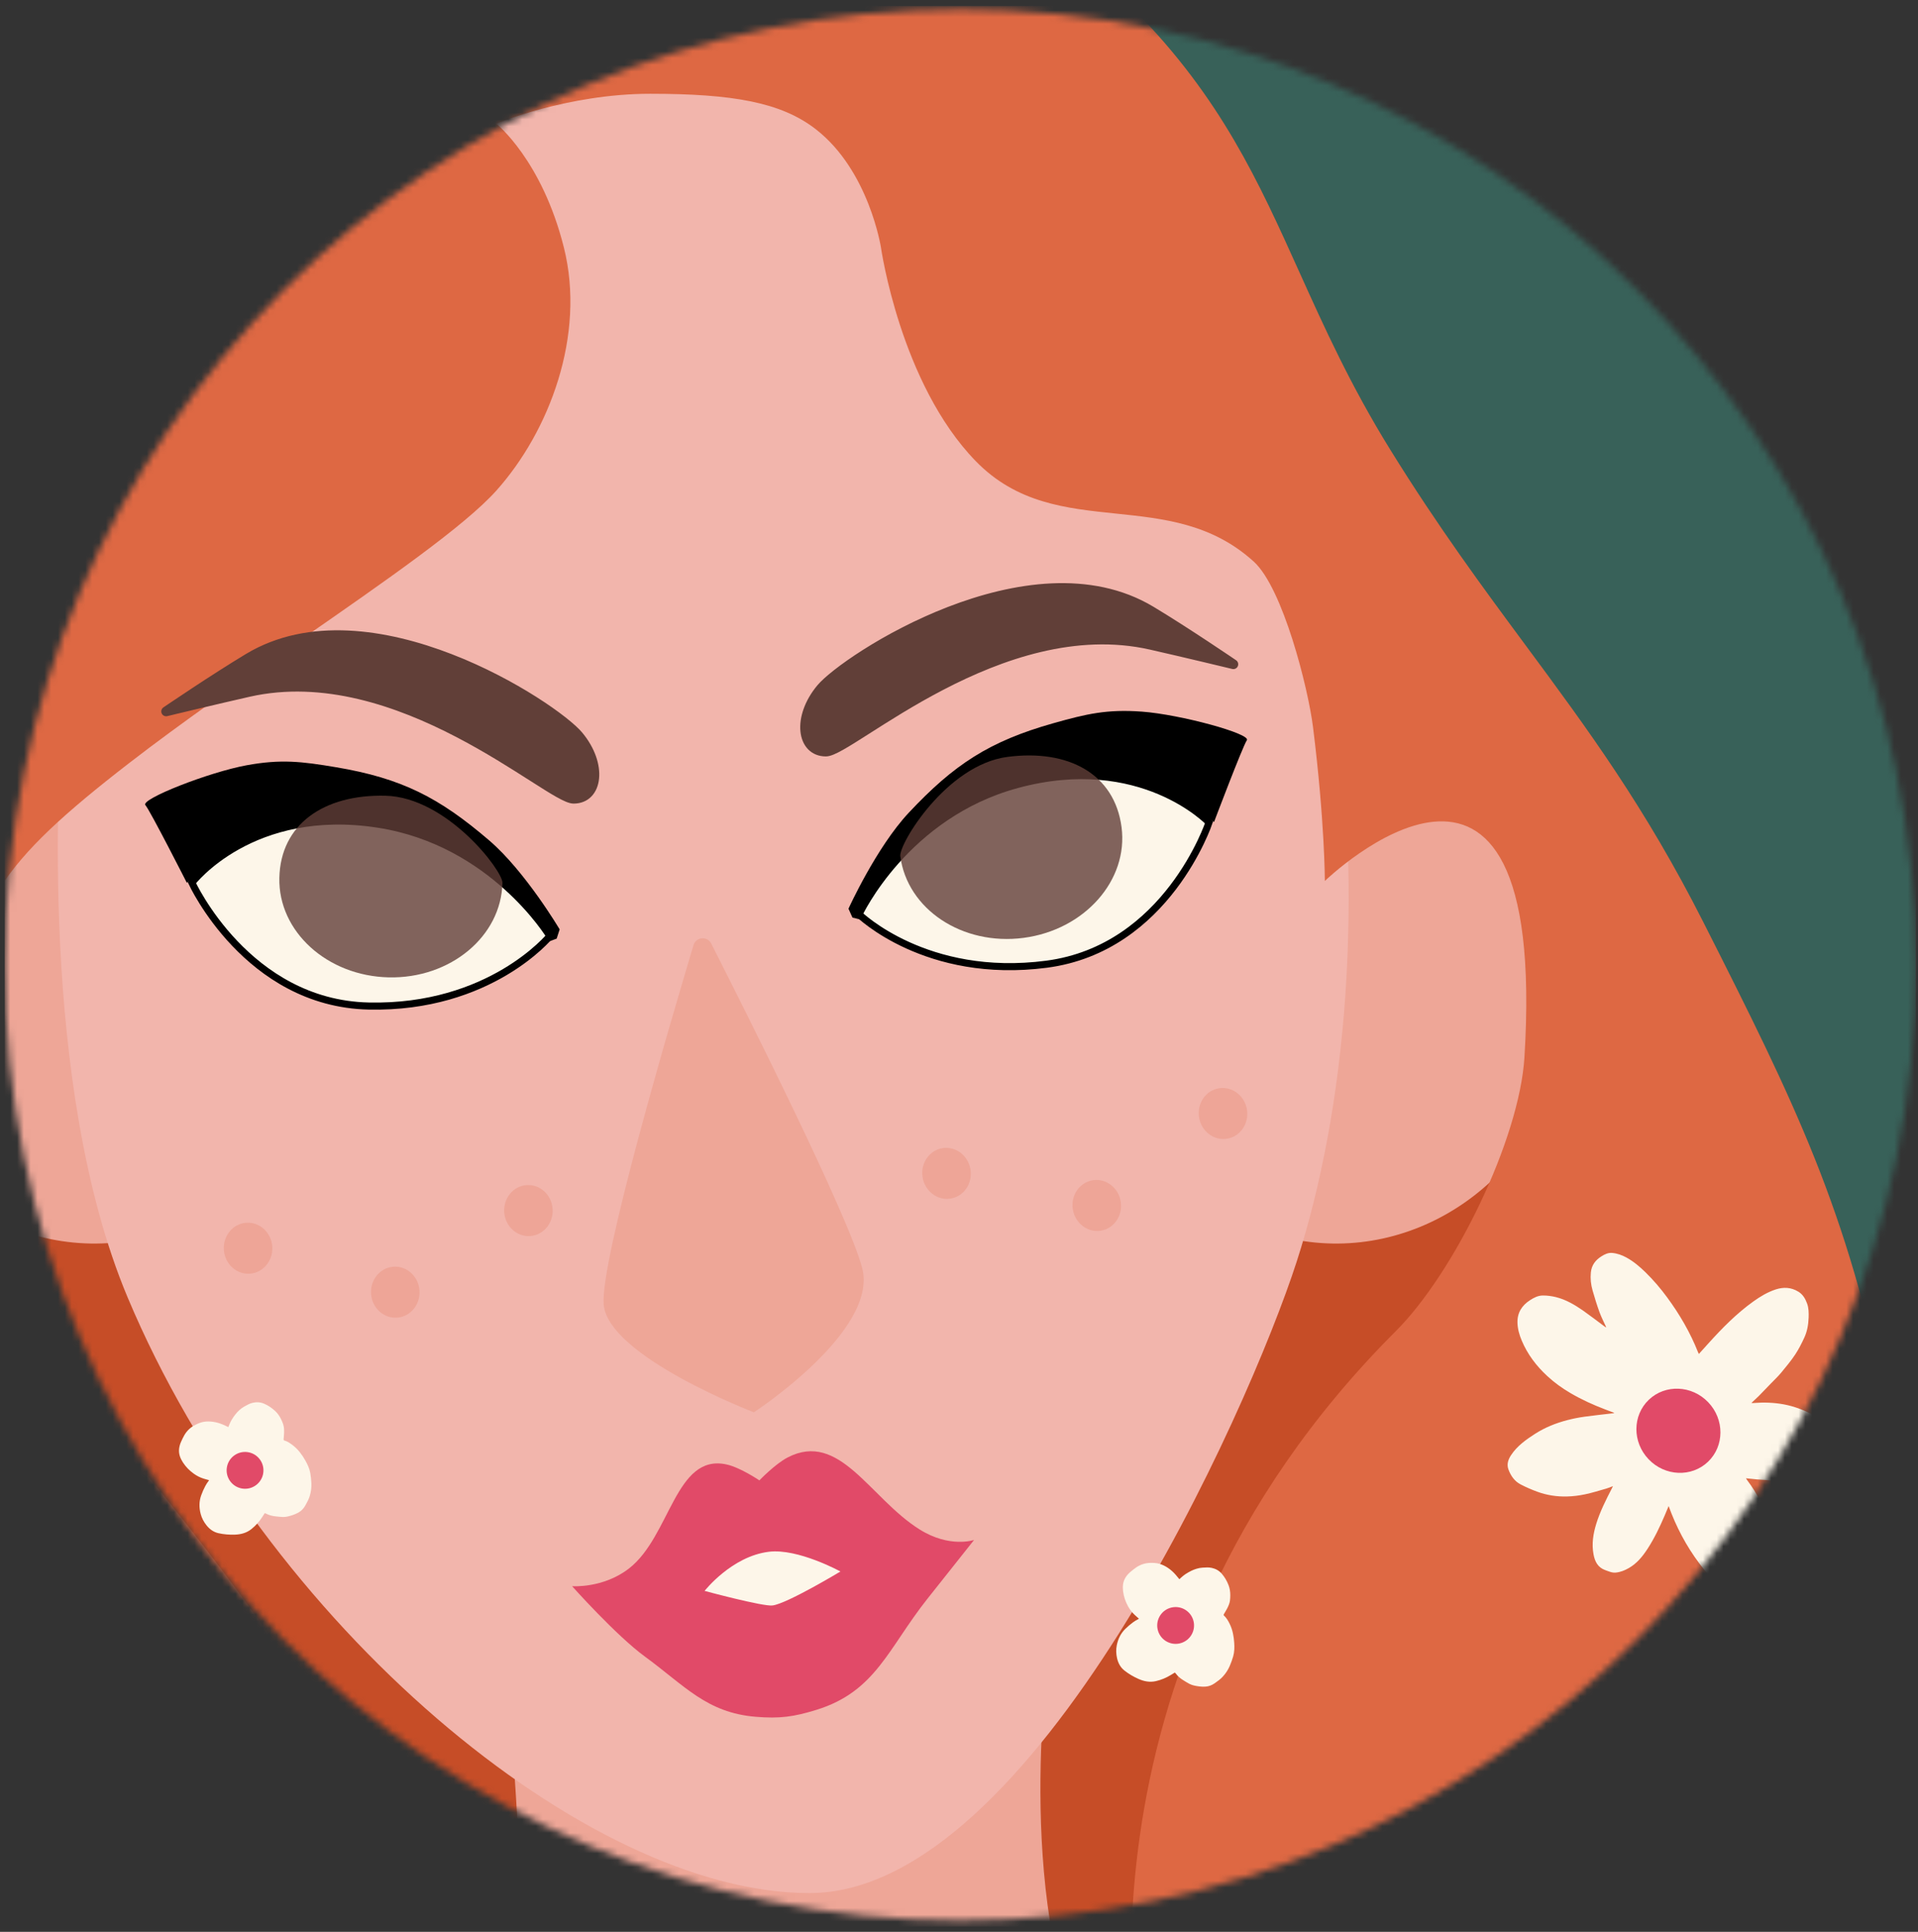 <svg width="281" height="283" viewBox="0 0 281 283" fill="none" xmlns="http://www.w3.org/2000/svg">
<rect x="0" y="0" width="281" height="283" fill="#333333" stroke="none"/>
<g clip-path="url(#clip0_806_27727)">
<mask id="mask0_806_27727" style="mask-type:luminance" maskUnits="userSpaceOnUse" x="0" y="1" width="281" height="281">
<path d="M280.688 141.334C280.688 64.014 218.008 1.334 140.688 1.334C63.368 1.334 0.688 64.014 0.688 141.334C0.688 218.654 63.368 281.334 140.688 281.334C218.008 281.334 280.688 218.654 280.688 141.334Z" fill="white"/>
</mask>
<g mask="url(#mask0_806_27727)">
<path d="M280.688 141.334C280.688 64.014 218.008 1.334 140.688 1.334C63.368 1.334 0.688 64.014 0.688 141.334C0.688 218.654 63.368 281.334 140.688 281.334C218.008 281.334 280.688 218.654 280.688 141.334Z" fill="white"/>
<path d="M-159.9 34.275C-159.9 16.083 -145.152 1.334 -126.959 1.334H407.179C425.373 1.334 440.121 16.083 440.121 34.275V281.334H-159.9V34.275Z" fill="#D9D9D9"/>
<path d="M-159.9 -59.703H440.121V286.874H-159.9V-59.703Z" fill="#640E0E"/>
<path fill-rule="evenodd" clip-rule="evenodd" d="M340.159 46.669C339.882 48.332 341.006 49.906 342.67 50.183C364.261 53.781 377.053 66.845 386.988 87.43C396.294 106.714 398.007 130.939 396.202 153.585C394.42 175.947 386.845 197.077 374.555 214.127C362.27 231.174 345.892 243.291 327.688 248.942C309.497 254.59 290.275 253.537 272.59 245.908C254.853 238.258 237.25 223.793 227.675 200.226C227.041 198.663 225.259 197.91 223.697 198.546C222.134 199.18 221.383 200.962 222.017 202.524C232.291 227.813 251.214 243.339 270.172 251.517C289.18 259.715 309.901 260.858 329.5 254.774C349.086 248.693 366.526 235.716 379.51 217.698C392.493 199.685 400.424 177.472 402.289 154.07C404.131 130.953 402.473 105.468 392.488 84.776C382.032 63.109 367.885 48.194 343.673 44.159C342.01 43.882 340.437 45.005 340.159 46.669Z" fill="#F7996E"/>
<path d="M46.214 289.927V178.472H226.374V289.927H46.214Z" fill="#E79595"/>
<path fill-rule="evenodd" clip-rule="evenodd" d="M-69.863 45.905C-69.585 47.569 -70.709 49.142 -72.373 49.419C-93.965 53.018 -106.757 66.082 -116.691 86.667C-125.997 105.95 -127.71 130.175 -125.905 152.821C-124.123 175.182 -116.548 196.313 -104.259 213.364C-91.974 230.411 -75.596 242.528 -57.392 248.179C-39.2 253.827 -19.979 252.774 -2.293 245.145C15.416 237.507 37.467 218.552 44.798 192.159C45.25 190.536 46.933 189.585 48.558 190.035C50.183 190.486 51.134 192.169 50.683 193.794C42.746 222.367 19.11 242.564 0.125 250.752C-18.884 258.952 -39.605 260.095 -59.203 254.011C-78.79 247.93 -96.229 234.951 -109.214 216.935C-122.196 198.922 -130.128 176.709 -131.993 153.307C-133.835 130.189 -132.177 104.705 -122.191 84.013C-111.735 62.345 -97.588 47.431 -73.377 43.395C-71.713 43.118 -70.14 44.242 -69.863 45.905Z" fill="#F7996E"/>
<path d="M-40.812 69.309C-59.265 17.822 -52.263 -68.864 -52.263 -68.864H335.538C335.538 -68.864 341.429 19.576 322.559 70.835C304.393 120.187 286.578 143.009 247.748 178.472C211.72 211.378 175.99 244.887 142.401 245.651C108.812 246.414 69.12 213.684 32.473 178.472C-4.315 143.127 -23.654 117.18 -40.812 69.309Z" fill="#F2ACAC"/>
<path d="M46.214 67.782C46.214 85.911 31.518 100.608 13.389 100.608C-4.74 100.608 -19.437 85.911 -19.437 67.782C-19.437 49.653 -4.74 34.956 13.389 34.956C31.518 34.956 46.214 49.653 46.214 67.782Z" fill="#E79595"/>
<path d="M292.024 63.202C292.024 81.331 277.328 96.027 259.199 96.027C241.069 96.027 226.374 81.331 226.374 63.202C226.374 45.072 241.069 30.376 259.199 30.376C277.328 30.376 292.024 45.072 292.024 63.202Z" fill="#E79595"/>
<path d="M140.873 -15.427C139.862 -13.742 114.732 60.853 110.253 74.16C109.84 75.387 110.255 76.713 111.274 77.511L139.163 99.336C142.424 101.888 146.992 101.935 150.306 99.45L179.549 77.517C180.61 76.721 181.048 75.362 180.613 74.108C176.958 63.562 160.195 15.218 150.035 -13.9C147.637 -20.77 143.167 -19.245 140.873 -15.427Z" fill="#E79595"/>
<path d="M104.231 150.228C96.597 154.877 88.2 153.281 88.2 153.281C88.2 153.281 98.626 168.073 105.758 174.656C115.682 183.817 120.784 191.859 134.003 194.504C140.434 195.791 144.353 195.72 150.798 194.504C167.453 191.364 172.173 180 184.387 167.786L198.891 153.281C198.891 153.281 192.02 154.808 184.387 148.701C171.857 138.677 165.791 119.317 150.798 125.036C147.167 126.421 142.401 130.38 142.401 130.38C142.401 130.38 137.677 126.307 134.003 125.036C120.403 120.332 116.522 142.742 104.231 150.228Z" fill="#E79595"/>
<path fill-rule="evenodd" clip-rule="evenodd" d="M160.321 125.619C157.638 124.528 154.647 124.384 151.07 125.749C149.349 126.406 147.313 127.694 145.677 128.851C144.867 129.424 144.167 129.954 143.671 130.341C143.424 130.535 143.226 130.692 143.091 130.801C143.024 130.855 142.973 130.897 142.939 130.925L142.901 130.957L142.891 130.965L142.888 130.966L142.391 131.38L141.901 130.958L141.9 130.956L141.89 130.948L141.852 130.915C141.818 130.887 141.767 130.844 141.701 130.788C141.568 130.677 141.373 130.516 141.127 130.319C140.635 129.923 139.94 129.383 139.134 128.804C137.504 127.634 135.48 126.354 133.754 125.757C130.581 124.66 128.03 125.143 125.749 126.581C123.418 128.051 121.346 130.536 119.249 133.502C118.418 134.677 117.573 135.945 116.708 137.242C115.441 139.142 114.132 141.105 112.767 142.929C110.44 146.039 107.824 148.934 104.628 150.88C100.673 153.289 96.533 154.073 93.398 154.259C91.968 154.346 90.741 154.307 89.825 154.239C90.039 154.535 90.284 154.871 90.557 155.245C91.642 156.73 93.164 158.779 94.908 161.033C98.406 165.553 102.761 170.851 106.276 174.095C108.468 176.119 110.414 178.072 112.251 179.914C118.845 186.529 124.029 191.73 134.153 193.756C140.479 195.021 144.298 194.953 150.656 193.754C158.8 192.219 164.012 188.686 168.72 184.007C170.965 181.773 173.091 179.285 175.377 176.61C175.499 176.466 175.624 176.32 175.747 176.176C178.168 173.343 180.771 170.322 183.847 167.246L196.879 154.214C196.184 154.217 195.346 154.173 194.393 154.037C191.601 153.638 187.843 152.445 183.91 149.298C180.713 146.739 177.943 143.599 175.37 140.454C174.59 139.502 173.832 138.552 173.084 137.617C171.347 135.442 169.674 133.348 167.954 131.482C165.502 128.822 163.039 126.723 160.321 125.619ZM198.726 152.535L201.285 151.967L184.927 168.325C181.896 171.356 179.328 174.336 176.908 177.167C176.779 177.318 176.652 177.468 176.524 177.617C174.251 180.277 172.088 182.81 169.796 185.088C164.926 189.929 159.451 193.649 150.94 195.255C144.408 196.486 140.389 196.56 133.853 195.253C123.237 193.129 117.672 187.537 111.017 180.851C109.212 179.038 107.327 177.144 105.24 175.217C101.623 171.877 97.199 166.489 93.701 161.968C91.946 159.7 90.416 157.64 89.324 156.145C88.778 155.399 88.341 154.793 88.041 154.375C87.891 154.165 87.775 154.001 87.696 153.891L87.607 153.765L87.577 153.721C87.576 153.721 87.576 153.721 88.2 153.281L87.577 153.721L86.489 152.179L88.342 152.531H88.344L88.358 152.534L88.421 152.545C88.479 152.555 88.567 152.568 88.683 152.585C88.914 152.618 89.258 152.66 89.696 152.697C90.573 152.771 91.823 152.825 93.307 152.736C96.28 152.559 100.155 151.816 103.834 149.576C106.784 147.78 109.261 145.066 111.544 142.015C112.904 140.198 114.151 138.325 115.387 136.47C116.254 135.169 117.114 133.878 118.003 132.62C120.112 129.636 122.33 126.932 124.935 125.289C127.591 123.614 130.625 123.06 134.253 124.314C136.2 124.988 138.374 126.38 140.024 127.564C140.858 128.162 141.575 128.72 142.083 129.128C142.203 129.225 142.312 129.313 142.408 129.392C142.504 129.316 142.612 129.231 142.732 129.138C143.242 128.739 143.962 128.194 144.796 127.604C146.45 126.435 148.615 125.051 150.525 124.323C154.444 122.828 157.834 122.96 160.896 124.204C163.924 125.435 166.572 127.73 169.076 130.448C170.835 132.355 172.563 134.517 174.316 136.712C175.055 137.637 175.799 138.567 176.551 139.487C179.108 142.612 181.796 145.651 184.864 148.105C188.563 151.064 192.058 152.161 194.61 152.526C195.888 152.708 196.932 152.707 197.65 152.663C198.01 152.64 198.287 152.607 198.47 152.579C198.562 152.566 198.629 152.555 198.673 152.546C198.682 152.545 198.692 152.542 198.699 152.541C198.707 152.54 198.714 152.538 198.718 152.537L198.726 152.535Z" fill="#E79595"/>
<path d="M142.4 159.394C138.138 159.158 131.713 161.683 131.713 161.683C131.713 161.683 138.138 153.815 142.4 154.049C145.794 154.237 152.325 161.683 152.325 161.683C152.325 161.683 145.794 159.581 142.4 159.394Z" fill="white"/>
<path fill-rule="evenodd" clip-rule="evenodd" d="M130.531 160.717L131.713 161.683C131.713 161.683 132.934 161.203 134.665 160.682C136.904 160.006 139.996 159.261 142.401 159.393C144.321 159.5 147.246 160.219 149.424 160.824C151.095 161.287 152.325 161.683 152.325 161.683L153.472 160.677L157.115 164.829L151.857 163.137L151.841 163.132L151.788 163.115C151.743 163.1 151.673 163.078 151.582 163.051C151.401 162.994 151.139 162.912 150.812 162.814C150.157 162.617 149.251 162.353 148.241 162.084C146.18 161.534 143.838 161.001 142.316 160.918C140.452 160.815 137.986 161.325 135.872 161.92C134.839 162.211 133.933 162.508 133.286 162.735C132.963 162.847 132.706 162.941 132.531 163.007C132.444 163.038 132.377 163.064 132.333 163.081L132.284 163.1L132.274 163.104H132.272L126.838 165.24L130.531 160.717ZM150.225 159.463C151.472 160.712 152.325 161.683 152.325 161.683C153.472 160.677 153.473 160.677 153.472 160.677L153.467 160.669L153.45 160.651L153.39 160.584C153.339 160.526 153.263 160.443 153.167 160.337C152.977 160.126 152.701 159.826 152.359 159.465C151.678 158.749 150.73 157.785 149.667 156.811C148.61 155.843 147.411 154.836 146.229 154.051C145.105 153.303 143.768 152.596 142.485 152.526C140.971 152.442 139.451 153.069 138.16 153.826C136.833 154.604 135.543 155.642 134.434 156.646C133.318 157.658 132.346 158.672 131.655 159.43C131.309 159.809 131.031 160.127 130.838 160.352C130.742 160.465 130.667 160.554 130.615 160.616L130.554 160.688L130.538 160.709L130.533 160.714L130.531 160.717C130.53 160.719 130.531 160.717 131.713 161.683C131.713 161.683 132.56 160.646 133.843 159.336C136.093 157.039 139.686 153.9 142.401 154.049C144.568 154.169 148.016 157.252 150.225 159.463Z" fill="#E79595"/>
<path d="M242.662 123.566C242.957 123.147 243.227 122.704 243.552 122.309C244.014 121.752 244.501 121.219 244.999 120.696C245.403 120.271 245.872 119.927 246.41 119.683C247.05 119.39 247.669 119.46 248.286 119.762C248.628 119.929 248.944 120.122 249.125 120.471C249.347 120.896 249.452 121.358 249.48 121.834C249.527 122.609 249.411 123.363 249.239 124.117C249.001 125.142 248.673 126.137 248.267 127.106C247.5 128.947 246.539 130.678 245.313 132.254C245.279 132.297 245.257 132.345 245.216 132.405C245.668 132.491 246.096 132.572 246.527 132.656C248.529 133.042 250.515 133.503 252.401 134.298C253.163 134.619 253.899 134.997 254.541 135.53C255.15 136.037 255.514 136.662 255.522 137.473C255.528 137.981 255.299 138.379 254.99 138.756C254.695 139.119 254.304 139.345 253.903 139.562C253.314 139.878 252.695 140.111 252.032 140.181C251.399 140.244 250.76 140.29 250.126 140.258C249.383 140.222 248.647 140.11 247.912 139.999C247.437 139.929 246.97 139.795 246.499 139.691C245.949 139.566 245.397 139.447 244.85 139.316C244.53 139.238 244.217 139.139 243.87 139.045C243.894 139.1 243.905 139.138 243.929 139.17C244.15 139.488 244.387 139.795 244.589 140.126C245.102 140.955 245.51 141.832 245.754 142.779C245.976 143.644 246.092 144.522 246.027 145.412C245.953 146.458 245.618 147.402 244.873 148.171C244.327 148.735 243.668 149.103 242.891 149.222C242.217 149.328 241.639 149.059 241.124 148.647C240.592 148.22 240.208 147.668 239.863 147.092C239.545 146.557 239.233 146.013 238.938 145.464C238.731 145.076 238.57 144.668 238.374 144.271C238.182 143.89 237.968 143.516 237.771 143.138C237.626 142.856 237.486 142.568 237.325 142.248C237.288 142.321 237.258 142.368 237.236 142.421C236.64 143.919 235.777 145.25 234.713 146.456C234.126 147.122 233.492 147.751 232.731 148.209C231.997 148.651 231.249 149.093 230.364 149.206C229.495 149.315 228.739 149.077 228.089 148.5C227.683 148.14 227.328 147.73 227.168 147.203C226.968 146.55 226.773 145.88 226.965 145.194C227.144 144.555 227.348 143.923 227.572 143.298C228.275 141.344 229.275 139.551 230.546 137.909C230.69 137.721 230.839 137.539 231.027 137.306C230.671 137.355 230.368 137.4 230.067 137.439C228.852 137.597 227.634 137.708 226.408 137.662C225.506 137.628 224.629 137.507 223.821 137.07C223.425 136.857 223.066 136.601 222.782 136.239C222.548 135.946 222.511 135.592 222.434 135.251C222.272 134.528 222.61 134 223.128 133.548C223.906 132.871 224.836 132.516 225.819 132.282C227.046 131.994 228.301 131.916 229.552 131.84C229.621 131.836 229.687 131.828 229.805 131.819C229.598 131.661 229.417 131.539 229.257 131.394C228.725 130.916 228.176 130.453 227.68 129.941C227.277 129.525 226.898 129.069 226.577 128.588C226.029 127.773 225.632 126.878 225.429 125.913C225.314 125.358 225.226 124.794 225.182 124.23C225.13 123.581 225.396 123.004 225.796 122.518C226.118 122.122 226.595 122.016 227.102 122.038C228.192 122.084 229.165 122.5 230.132 122.96C231.175 123.461 232.097 124.133 232.936 124.921C233.339 125.3 233.724 125.704 234.083 126.125C234.69 126.84 235.272 127.579 235.865 128.308C235.879 128.325 235.898 128.338 235.96 128.392C235.891 128.058 235.833 127.778 235.778 127.497C235.534 126.298 235.371 125.091 235.338 123.865C235.312 122.957 235.375 122.052 235.552 121.163C235.826 119.78 236.34 118.493 237.188 117.354C237.538 116.883 237.94 116.466 238.44 116.155C239.258 115.646 240.1 115.679 240.951 116.078C241.369 116.274 241.767 116.512 242.015 116.9C242.243 117.256 242.428 117.654 242.56 118.056C242.865 118.983 242.888 119.948 242.835 120.912C242.788 121.723 242.703 122.532 242.636 123.342C242.629 123.416 242.625 123.49 242.62 123.562L242.658 123.562L242.662 123.566ZM239.42 137.842C239.642 137.652 239.862 137.458 240.087 137.272C240.722 136.749 241.09 136.069 241.171 135.257C241.229 134.677 241.244 134.086 241.208 133.504C241.172 132.892 240.975 132.325 240.531 131.863C239.922 131.236 239.217 130.784 238.351 130.614C237.807 130.508 237.254 130.41 236.743 130.678C236.153 130.988 235.581 131.334 235.022 131.699C234.577 131.991 234.341 132.438 234.234 132.961C234.098 133.626 234.226 134.266 234.402 134.9C234.822 136.41 235.689 137.539 237.199 138.097C237.976 138.383 238.733 138.417 239.42 137.842Z" fill="#E14A68"/>
<path d="M241.687 135.504C242.264 133.348 240.985 131.131 238.828 130.554C236.672 129.976 234.456 131.255 233.878 133.412C233.3 135.568 234.58 137.785 236.736 138.362C238.892 138.94 241.109 137.66 241.687 135.504Z" fill="#FDF6E9"/>
<path d="M-13.117 226.025C-13.496 226.246 -13.854 226.45 -14.209 226.66C-15.544 227.445 -16.964 228.005 -18.48 228.322C-20.205 228.683 -21.809 228.326 -23.36 227.604C-24.765 226.951 -26.076 226.149 -27.264 225.167C-28.363 224.259 -28.983 223.052 -29.269 221.663C-29.517 220.458 -29.54 219.244 -29.276 218.042C-28.891 216.278 -28.111 214.712 -26.767 213.453C-26.077 212.808 -25.356 212.204 -24.574 211.665C-24.067 211.314 -23.55 211.006 -22.993 210.751C-22.957 210.734 -22.932 210.692 -22.903 210.666C-23.295 210.301 -23.687 209.949 -24.063 209.584C-24.795 208.875 -25.388 208.059 -25.864 207.156C-26.576 205.808 -27.035 204.381 -27.189 202.863C-27.323 201.541 -27.2 200.256 -26.464 199.083C-26.061 198.443 -25.551 197.896 -24.958 197.43C-24.434 197.02 -23.912 196.601 -23.354 196.24C-22.098 195.426 -20.718 195.035 -19.221 195.054C-18.404 195.063 -17.603 195.119 -16.817 195.363C-15.961 195.627 -15.185 196.044 -14.455 196.55C-13.636 197.121 -12.924 197.808 -12.285 198.572C-11.954 198.966 -11.642 199.379 -11.303 199.805C-11.128 199.655 -10.908 199.467 -10.686 199.278C-10.599 199.204 -10.517 199.127 -10.427 199.058C-10.138 198.843 -9.862 198.605 -9.556 198.421C-9.017 198.099 -8.474 197.771 -7.901 197.515C-6.893 197.068 -5.839 196.741 -4.729 196.695C-3.858 196.658 -2.988 196.604 -2.126 196.814C-1.011 197.084 -0.077 197.627 0.655 198.509C1.464 199.484 2.065 200.582 2.495 201.766C2.824 202.672 2.946 203.629 2.924 204.598C2.912 205.126 2.879 205.657 2.792 206.179C2.662 206.957 2.313 207.671 1.939 208.363C1.647 208.906 1.291 209.417 0.977 209.952C0.936 210.023 0.929 210.185 0.98 210.232C1.718 210.92 2.183 211.778 2.604 212.679C3.384 214.362 3.674 216.156 3.758 217.987C3.816 219.269 3.772 220.558 3.392 221.799C3.115 222.702 2.768 223.592 2.379 224.457C1.889 225.54 1.223 226.52 0.4 227.394C-0.305 228.142 -1.138 228.716 -1.99 229.279C-2.787 229.807 -3.65 230.115 -4.59 230.157C-5.147 230.182 -5.711 230.152 -6.261 230.068C-7.219 229.924 -8.187 229.763 -9.049 229.299C-9.648 228.977 -10.215 228.59 -10.789 228.219C-11.584 227.705 -12.296 227.095 -12.842 226.311C-12.915 226.207 -13.021 226.126 -13.116 226.026L-13.117 226.025ZM-10.526 215.566C-9.568 214.819 -8.97 214.302 -8.354 213.061C-10.999 213.547 -11.162 213.259 -9.103 212.672C-9.041 211.543 -8.944 211.616 -9.477 210.636C-9.767 210.102 -9.9 210.254 -10.173 209.71C-10.432 209.193 -10.283 208.805 -10.747 208.501C-11.507 208.004 -12.448 209.798 -13.35 209.603C-14.388 209.377 -13.466 208.698 -14.232 209.472C-14.865 210.114 -15.628 208.276 -15.999 209.069C-16.259 209.623 -16.446 210.21 -16.671 210.781C-17.019 211.668 -17.206 212.563 -17.038 213.526C-16.934 214.108 -16.703 214.621 -16.441 215.132C-16.255 215.494 -16.095 215.891 -15.825 216.182C-14.954 217.117 -13.902 217.681 -12.554 217.608C-11.427 217.548 -10.36 217.325 -9.259 216.602L-10.526 215.566Z" fill="#FDF6E9"/>
<path d="M26.026 160.11C25.328 160.097 24.671 160.078 24.015 160.068C21.55 160.023 19.157 159.604 16.836 158.775C14.194 157.832 12.312 156.016 10.806 153.747C9.443 151.691 8.328 149.513 7.531 147.192C6.793 145.048 6.956 142.893 7.721 140.768C8.385 138.927 9.362 137.261 10.719 135.848C12.707 133.773 15.068 132.294 17.939 131.703C19.412 131.399 20.892 131.178 22.402 131.095C23.381 131.041 24.34 131.052 25.308 131.168C25.371 131.176 25.439 131.139 25.501 131.127C25.272 130.306 25.033 129.503 24.825 128.695C24.42 127.124 24.293 125.525 24.397 123.903C24.55 121.48 25.113 119.162 26.166 116.973C27.081 115.066 28.316 113.424 30.29 112.443C31.369 111.908 32.516 111.59 33.708 111.451C34.761 111.328 35.818 111.195 36.875 111.168C39.256 111.107 41.455 111.721 43.471 112.991C44.573 113.682 45.615 114.423 46.479 115.408C47.422 116.478 48.128 117.688 48.698 118.983C49.337 120.439 49.733 121.962 49.967 123.53C50.088 124.341 50.168 125.161 50.274 126.02C50.636 125.962 51.092 125.89 51.55 125.817C51.73 125.789 51.905 125.752 52.085 125.735C52.655 125.682 53.228 125.588 53.797 125.593C54.797 125.603 55.806 125.608 56.797 125.738C58.537 125.969 60.24 126.4 61.785 127.259C62.998 127.932 64.224 128.584 65.22 129.584C66.508 130.878 67.326 132.389 67.587 134.196C67.876 136.193 67.779 138.181 67.379 140.147C67.073 141.65 66.444 143.052 65.609 144.349C65.154 145.056 64.667 145.749 64.116 146.385C63.292 147.335 62.225 148.014 61.143 148.641C60.294 149.137 59.387 149.535 58.517 150C58.401 150.063 58.257 150.278 58.289 150.383C58.719 151.93 58.637 153.482 58.458 155.055C58.12 157.989 57.023 160.664 55.616 163.219C54.63 165.009 53.499 166.722 51.953 168.09C50.825 169.087 49.615 170.008 48.368 170.859C46.803 171.923 45.084 172.698 43.24 173.202C41.661 173.633 40.054 173.719 38.429 173.774C36.908 173.83 35.481 173.531 34.169 172.808C33.393 172.378 32.652 171.869 31.974 171.298C30.794 170.306 29.613 169.285 28.829 167.938C28.283 167.002 27.835 166.006 27.364 165.026C26.711 163.667 26.25 162.248 26.161 160.729C26.149 160.528 26.072 160.329 26.026 160.115L26.026 160.11ZM38.235 148.064C40.155 147.845 41.397 147.641 43.264 146.469C39.27 144.93 39.289 144.403 42.571 145.318C43.593 143.836 43.664 144.015 43.755 142.243C43.805 141.278 43.498 141.371 43.578 140.409C43.657 139.491 44.182 139.087 43.804 138.29C43.185 136.984 40.416 138.637 39.353 137.622C38.132 136.453 39.95 136.297 38.266 136.712C36.874 137.057 37.364 133.929 36.2 134.697C35.388 135.232 34.646 135.874 33.867 136.463C32.657 137.377 31.661 138.437 31.088 139.885C30.744 140.762 30.633 141.65 30.564 142.561C30.516 143.208 30.403 143.88 30.527 144.499C30.934 146.492 31.892 148.131 33.784 149.152C35.365 150.006 36.997 150.59 39.094 150.523L38.235 148.064Z" fill="#FDF6E9"/>
<path d="M34.743 150.252C38.99 151.887 43.758 149.77 45.393 145.523C47.029 141.276 44.911 136.508 40.665 134.873C36.418 133.238 31.649 135.355 30.014 139.602C28.379 143.849 30.496 148.617 34.743 150.252Z" fill="#DE6843"/>
<path d="M262.122 181.602C261.877 181.598 261.645 181.591 261.415 181.587C260.549 181.572 259.707 181.425 258.891 181.133C257.961 180.802 257.3 180.162 256.771 179.365C256.291 178.643 255.9 177.877 255.62 177.06C255.36 176.307 255.417 175.549 255.686 174.802C255.919 174.155 256.264 173.568 256.74 173.072C257.44 172.341 258.269 171.823 259.279 171.614C259.797 171.507 260.317 171.43 260.848 171.401C261.192 171.382 261.529 171.385 261.87 171.426C261.892 171.429 261.916 171.416 261.938 171.412C261.857 171.123 261.773 170.841 261.7 170.557C261.558 170.004 261.512 169.443 261.549 168.872C261.603 168.021 261.8 167.205 262.171 166.435C262.494 165.764 262.927 165.188 263.622 164.843C264.001 164.655 264.404 164.543 264.823 164.493C265.193 164.451 265.565 164.404 265.936 164.394C266.773 164.372 267.547 164.589 268.256 165.035C268.644 165.278 269.009 165.539 269.314 165.885C269.645 166.261 269.893 166.686 270.093 167.142C270.319 167.654 270.457 168.189 270.539 168.741C270.582 169.025 270.611 169.314 270.648 169.617C270.776 169.596 270.935 169.57 271.097 169.544C271.16 169.535 271.222 169.522 271.285 169.515C271.485 169.497 271.686 169.465 271.886 169.466C272.237 169.47 272.593 169.471 272.941 169.517C273.554 169.598 274.152 169.75 274.696 170.052C275.121 170.288 275.552 170.517 275.902 170.87C276.356 171.324 276.643 171.856 276.735 172.491C276.837 173.194 276.802 173.892 276.662 174.583C276.554 175.111 276.333 175.605 276.039 176.061C275.88 176.309 275.709 176.554 275.515 176.776C275.225 177.111 274.849 177.348 274.469 177.569C274.171 177.744 273.851 177.884 273.545 178.047C273.506 178.07 273.455 178.146 273.466 178.182C273.617 178.726 273.588 179.271 273.525 179.825C273.407 180.857 273.021 181.797 272.526 182.696C272.18 183.325 271.782 183.927 271.238 184.409C270.841 184.759 270.416 185.083 269.978 185.381C269.428 185.755 268.822 186.028 268.175 186.206C267.619 186.356 267.055 186.387 266.484 186.407C265.948 186.426 265.446 186.321 264.985 186.067C264.713 185.916 264.452 185.736 264.213 185.536C263.799 185.187 263.383 184.827 263.107 184.354C262.916 184.026 262.759 183.675 262.592 183.33C262.363 182.852 262.201 182.354 262.17 181.82C262.166 181.749 262.138 181.677 262.122 181.602ZM266.415 177.366C267.09 177.289 267.527 177.218 268.183 176.806C266.779 176.266 266.786 176.08 267.94 176.401C268.298 175.88 268.324 175.943 268.356 175.32C268.374 174.981 268.265 175.014 268.294 174.675C268.321 174.352 268.505 174.211 268.372 173.931C268.155 173.471 267.182 174.053 266.808 173.696C266.379 173.284 267.018 173.229 266.426 173.375C265.936 173.497 266.109 172.396 265.7 172.667C265.414 172.855 265.154 173.081 264.879 173.288C264.454 173.61 264.104 173.982 263.902 174.491C263.781 174.8 263.741 175.111 263.718 175.432C263.701 175.659 263.662 175.896 263.704 176.113C263.848 176.815 264.185 177.391 264.85 177.749C265.406 178.05 265.98 178.256 266.717 178.231L266.415 177.366Z" fill="#DE6843"/>
<path d="M265.187 178.136C266.68 178.711 268.357 177.966 268.932 176.473C269.507 174.98 268.762 173.304 267.269 172.729C265.776 172.154 264.1 172.898 263.525 174.391C262.95 175.885 263.694 177.561 265.187 178.136Z" fill="#FDF6E9"/>
<path d="M71.642 110.436C71.493 110.241 71.355 110.055 71.215 109.873C70.689 109.183 70.282 108.432 70.004 107.611C69.687 106.677 69.777 105.762 70.074 104.852C70.343 104.027 70.7 103.245 71.166 102.518C71.596 101.847 72.225 101.421 72.978 101.169C73.631 100.95 74.303 100.855 74.989 100.921C75.995 101.016 76.918 101.344 77.707 102.006C78.112 102.346 78.496 102.706 78.849 103.104C79.078 103.362 79.284 103.628 79.463 103.921C79.475 103.94 79.5 103.951 79.517 103.965C79.693 103.723 79.862 103.481 80.039 103.248C80.384 102.793 80.797 102.409 81.267 102.084C81.968 101.597 82.73 101.246 83.563 101.059C84.288 100.895 85.01 100.877 85.712 101.207C86.095 101.388 86.433 101.634 86.731 101.932C86.995 102.196 87.262 102.458 87.501 102.744C88.037 103.387 88.348 104.127 88.438 104.96C88.488 105.414 88.511 105.863 88.428 106.316C88.339 106.81 88.159 107.269 87.927 107.708C87.665 108.202 87.332 108.644 86.951 109.051C86.754 109.261 86.545 109.462 86.331 109.679C86.427 109.766 86.546 109.876 86.666 109.986C86.713 110.03 86.761 110.07 86.805 110.116C86.944 110.261 87.095 110.399 87.218 110.557C87.434 110.834 87.653 111.114 87.833 111.415C88.149 111.945 88.402 112.509 88.502 113.122C88.582 113.603 88.669 114.084 88.611 114.576C88.536 115.214 88.298 115.769 87.857 116.235C87.369 116.751 86.8 117.158 86.171 117.477C85.69 117.721 85.166 117.853 84.626 117.907C84.332 117.935 84.035 117.953 83.739 117.939C83.298 117.92 82.878 117.774 82.468 117.612C82.147 117.487 81.839 117.323 81.52 117.185C81.478 117.167 81.387 117.174 81.365 117.206C81.033 117.662 80.587 117.978 80.115 118.272C79.232 118.819 78.255 119.101 77.244 119.271C76.535 119.39 75.816 119.452 75.101 119.324C74.581 119.231 74.063 119.099 73.556 118.94C72.921 118.741 72.332 118.437 71.791 118.038C71.327 117.697 70.953 117.273 70.583 116.837C70.236 116.43 70.006 115.972 69.92 115.452C69.868 115.144 69.847 114.829 69.856 114.518C69.873 113.976 69.896 113.427 70.096 112.917C70.235 112.563 70.412 112.221 70.579 111.878C70.811 111.401 71.102 110.964 71.501 110.608C71.554 110.561 71.593 110.496 71.642 110.436ZM77.627 111.172C78.107 111.654 78.434 111.951 79.165 112.21C78.717 110.773 78.867 110.663 79.331 111.768C79.962 111.726 79.928 111.785 80.437 111.423C80.714 111.226 80.621 111.162 80.904 110.974C81.174 110.795 81.4 110.852 81.537 110.574C81.762 110.118 80.702 109.716 80.75 109.201C80.806 108.609 81.245 109.076 80.763 108.702C80.364 108.394 81.334 107.847 80.868 107.693C80.543 107.586 80.204 107.522 79.872 107.436C79.356 107.302 78.846 107.258 78.322 107.417C78.005 107.513 77.736 107.677 77.47 107.856C77.281 107.984 77.071 108.1 76.928 108.269C76.467 108.816 76.224 109.438 76.356 110.183C76.466 110.805 76.661 111.382 77.137 111.945L77.627 111.172Z" fill="#DE6843"/>
<path d="M76.262 110.687C76.738 112.214 78.363 113.067 79.89 112.59C81.418 112.114 82.27 110.49 81.794 108.962C81.317 107.435 79.693 106.583 78.165 107.059C76.638 107.535 75.786 109.159 76.262 110.687Z" fill="#FDF6E9"/>
<path d="M-293.626 30.806C-293.626 9.981 -276.744 -6.901 -255.918 -6.901H286.118C306.944 -6.901 323.826 9.981 323.826 30.806V281.233H-293.626V30.806Z" fill="#386159"/>
<path d="M222.344 297.63H32.038C32.038 297.63 5.436 255.525 -3.428 225.589C-17.187 179.126 -3.428 101.471 -3.428 101.471H226.669L249.159 183.927L222.344 297.63Z" fill="#C64D27"/>
<path d="M189.284 181.507C207.372 185.247 225.225 172.856 229.16 153.831C233.094 134.805 221.62 116.349 203.532 112.609C185.444 108.868 167.591 121.259 163.656 140.285C159.722 159.31 171.196 177.766 189.284 181.507Z" fill="#EEA697"/>
<path d="M7.34 181.507C25.429 185.247 43.282 172.856 47.216 153.831C51.15 134.805 39.676 116.349 21.588 112.609C3.5 108.868 -14.353 121.259 -18.287 140.285C-22.222 159.31 -10.748 177.766 7.34 181.507Z" fill="#EEA697"/>
<path d="M74.322 245.957C74.322 245.957 77.779 285.706 76.05 296.939C71.329 327.623 159.922 302.123 158.161 297.802C148.653 274.473 153.838 240.772 153.838 240.772L114.945 255.461L74.322 245.957Z" fill="#EEA697"/>
<path d="M18.684 190.024C5.656 159.007 8.558 112.152 9.181 104.315C9.804 96.478 9.898 81.222 14.957 67.654C28.84 30.423 57.307 9.953 96.707 7.831C137.506 5.634 168.877 25.142 186.25 62.437C192.392 75.622 192.933 84.251 195.107 98.651C200.141 131.977 197.064 162.873 189.978 184.807C182.891 206.74 151.436 277.192 118.701 277.321C85.964 277.448 38.829 237.985 18.684 190.024Z" fill="#F2B5AC"/>
<path d="M27.37 129.319C27.37 129.319 22.028 118.805 21.297 117.936C20.566 117.067 30.599 113.118 36.142 112.105C41.166 111.187 44.189 111.547 49.228 112.394C58.846 114.01 64.346 116.831 71.684 123.126C76.966 127.658 81.992 136.149 81.992 136.149L81.555 137.502L80.206 138.003C80.206 138.003 73.403 128.931 68.138 125.607C59.711 120.286 52.743 118.763 42.933 120.786C36.069 122.201 27.37 129.319 27.37 129.319Z" fill="black"/>
<path d="M55.455 120.747C36.853 117.837 28.115 129.309 28.115 129.309C28.115 129.309 36.21 146.985 54.019 147.377C71.829 147.771 80.548 137.131 80.548 137.131C80.548 137.131 72.232 123.371 55.455 120.747Z" fill="#FDF6E9" stroke="black" stroke-width="1.036"/>
<g opacity="0.8">
<path d="M73.612 129.327C73.439 137.176 65.981 143.376 56.956 143.177C47.93 142.978 40.754 136.455 40.927 128.606C41.1 120.758 47.411 116.367 56.437 116.566C65.462 116.765 73.651 127.551 73.612 129.327Z" fill="#613F38"/>
</g>
<path d="M177.869 120.41C177.869 120.41 182.04 109.38 182.673 108.437C183.304 107.493 172.903 104.655 167.283 104.248C162.19 103.879 159.223 104.565 154.306 105.953C144.92 108.601 139.757 112.002 133.145 119.054C128.384 124.131 124.308 133.118 124.308 133.118L124.889 134.415L126.284 134.767C126.284 134.767 132.065 125.011 136.938 121.136C144.74 114.934 151.501 112.665 161.473 113.613C168.449 114.276 177.869 120.41 177.869 120.41Z" fill="black"/>
<path d="M149.021 114.931C167.199 110.023 177.128 120.481 177.128 120.481C177.128 120.481 170.995 138.931 153.333 141.25C135.671 143.57 125.85 133.938 125.85 133.938C125.85 133.938 132.626 119.358 149.021 114.931Z" fill="#FDF6E9" stroke="black" stroke-width="1.036"/>
<g opacity="0.8">
<path d="M131.9 125.428C132.922 133.211 141.006 138.568 149.958 137.392C158.909 136.217 165.336 128.954 164.315 121.17C163.293 113.387 156.542 109.706 147.592 110.881C138.64 112.057 131.668 123.666 131.9 125.428Z" fill="#613F38"/>
</g>
<path d="M58.18 193.026C60.137 192.885 61.603 191.1 61.455 189.039C61.306 186.979 59.599 185.423 57.641 185.564C55.684 185.705 54.217 187.49 54.366 189.551C54.515 191.611 56.222 193.167 58.18 193.026Z" fill="#DE6843" fill-opacity="0.2"/>
<path d="M161.252 180.29C163.192 179.993 164.511 178.097 164.199 176.055C163.887 174.013 162.061 172.598 160.121 172.894C158.181 173.191 156.861 175.087 157.173 177.129C157.486 179.171 159.311 180.586 161.252 180.29Z" fill="#DE6843" fill-opacity="0.2"/>
<path d="M77.686 181.07C79.643 180.928 81.109 179.144 80.961 177.083C80.812 175.023 79.105 173.467 77.147 173.608C75.19 173.749 73.723 175.534 73.872 177.594C74.021 179.655 75.728 181.211 77.686 181.07Z" fill="#DE6843" fill-opacity="0.2"/>
<path d="M179.744 166.817C181.684 166.52 183.003 164.624 182.691 162.582C182.379 160.54 180.553 159.125 178.613 159.421C176.673 159.718 175.353 161.614 175.666 163.656C175.978 165.698 177.804 167.113 179.744 166.817Z" fill="#DE6843" fill-opacity="0.2"/>
<path d="M36.613 186.586C38.57 186.445 40.037 184.66 39.888 182.599C39.739 180.539 38.032 178.983 36.075 179.124C34.117 179.265 32.651 181.05 32.799 183.111C32.948 185.171 34.655 186.727 36.613 186.586Z" fill="#DE6843" fill-opacity="0.2"/>
<path d="M139.24 175.587C141.18 175.291 142.5 173.395 142.187 171.353C141.875 169.311 140.049 167.896 138.109 168.192C136.169 168.489 134.85 170.385 135.162 172.427C135.474 174.469 137.3 175.884 139.24 175.587Z" fill="#DE6843" fill-opacity="0.2"/>
<path d="M126.316 185.755C124.296 178.073 109.169 148.009 104.193 138.221C103.615 137.084 101.969 137.24 101.602 138.463C98.277 149.534 87.913 184.69 88.445 191.093C89.077 198.713 110.447 206.891 110.447 206.891C110.447 206.891 128.738 194.969 126.316 185.755Z" fill="#EEA697"/>
<path d="M92.162 229.762C88.385 232.703 83.82 232.368 83.82 232.368C83.82 232.368 90.272 239.599 94.469 242.665C100.31 246.931 103.517 250.898 110.712 251.496C114.212 251.787 116.292 251.509 119.647 250.468C128.316 247.777 130.131 241.442 135.882 234.197L142.71 225.592C142.71 225.592 139.148 226.825 134.713 224.042C127.434 219.477 123.021 209.548 115.394 213.508C113.547 214.468 111.254 216.865 111.254 216.865C111.254 216.865 108.491 214.988 106.459 214.536C98.936 212.867 98.242 225.028 92.162 229.762Z" fill="#E14A68"/>
<path d="M113.179 235.188C115.332 234.916 123.129 230.212 123.129 230.212C123.129 230.212 116.913 226.797 112.644 227.322C107.181 227.991 103.229 233.055 103.229 233.055C103.229 233.055 111.775 235.365 113.179 235.188Z" fill="#FDF6E9"/>
<path fill-rule="evenodd" clip-rule="evenodd" d="M-70.562 306.224C-70.562 306.224 -72.698 272.863 -72.945 250.483C-73.129 233.756 -66.719 222.68 -59.843 210.797C-55.087 202.581 -50.109 193.978 -46.933 182.855C-41.287 163.075 -41.541 145.415 -41.785 128.457C-42.088 107.396 -42.376 87.418 -31.327 65.805C-28.054 59.403 -25.127 53.242 -22.357 47.412C-8.247 17.712 1.797 -3.429 32.834 -4.425C42.071 -4.721 56.243 -0.956 56.243 -0.956C56.243 -0.956 72.248 -15.745 84.856 -20.898C101.541 -27.718 113.503 -30.275 130.809 -25.233C144.791 -21.16 151.736 -13.79 160.766 -4.208C162.528 -2.339 164.369 -0.385 166.358 1.645C178.915 14.466 184.369 26.562 190.325 39.768C193.986 47.886 197.834 56.423 203.639 65.805C210.692 77.204 217.252 86.068 223.553 94.585C232.527 106.712 240.978 118.134 249.592 135.168C262.988 161.656 270.673 177.153 276.47 206.265C276.791 207.875 277.106 209.434 277.41 210.95C280.96 228.549 283.318 240.239 280.805 259.154C278.31 277.941 265.199 305.107 265.199 305.107H149.879L-70.562 306.224ZM-6.187 150.774C-4.102 132.768 -0.118 126.498 18.957 111.758C26.644 105.818 35.605 99.597 44.072 93.719C56.613 85.013 68.072 77.057 72.713 71.875C80.486 63.193 85.827 49.114 82.618 36.281C79.41 23.448 72.713 18.119 72.713 18.119C72.713 18.119 83.118 13.738 95.256 13.738C107.394 13.738 114.467 15.001 119.533 18.94C127.336 25.01 129.07 36.281 129.07 36.281C129.07 36.281 131.896 56.169 142.942 67.54C148.955 73.728 156.175 74.477 163.467 75.234C170.478 75.962 177.558 76.696 183.693 82.279C187.957 86.16 191.649 100.789 192.365 106.511C194.098 120.383 194.098 129.054 194.098 129.054C194.098 129.054 226.895 97.308 223.342 154.876C222.595 166.953 213.061 186.441 204.502 194.994C154.213 245.236 167.221 305.061 167.221 305.061H70.98C70.98 305.061 68.34 267.779 8.553 201.018C-2.027 189.203 -8.012 166.53 -6.187 150.774Z" fill="#DE6843"/>
<path d="M120.997 110.101C117.443 110.101 116.733 105.126 120.286 100.861C123.84 96.597 150.848 78.829 168.615 89.49C173.709 92.546 180.698 97.308 180.698 97.308C180.698 97.308 173.344 95.532 168.615 94.465C146.583 89.49 124.551 110.101 120.997 110.101Z" fill="#613F38"/>
<path d="M180.698 97.308L180.53 97.999C180.864 98.079 181.208 97.91 181.347 97.596C181.486 97.282 181.381 96.914 181.097 96.72L180.698 97.308ZM119.74 100.406C117.871 102.649 117.068 105.143 117.269 107.151C117.37 108.158 117.729 109.075 118.374 109.748C119.029 110.432 119.93 110.811 120.997 110.811V109.39C120.287 109.39 119.767 109.147 119.4 108.765C119.023 108.372 118.761 107.779 118.684 107.009C118.529 105.464 119.148 103.337 120.832 101.316L119.74 100.406ZM120.997 110.811C121.363 110.811 121.764 110.686 122.147 110.527C122.547 110.362 123.004 110.127 123.508 109.844C124.514 109.279 125.771 108.481 127.22 107.557C130.132 105.701 133.883 103.297 138.205 101.048C146.867 96.54 157.693 92.727 168.459 95.158L168.772 93.772C157.505 91.228 146.299 95.233 137.548 99.787C133.164 102.069 129.363 104.506 126.456 106.359C124.996 107.289 123.776 108.063 122.811 108.605C122.329 108.876 121.928 109.08 121.603 109.214C121.263 109.355 121.075 109.39 120.997 109.39V110.811ZM168.459 95.158C170.818 95.691 173.836 96.401 176.265 96.978C177.479 97.267 178.546 97.522 179.309 97.705C179.69 97.796 179.995 97.87 180.205 97.92C180.311 97.946 180.392 97.965 180.447 97.978C180.474 97.985 180.495 97.99 180.51 97.993C180.517 97.995 180.522 97.996 180.525 97.997C180.528 97.998 180.528 97.998 180.529 97.998C180.529 97.998 180.53 97.999 180.53 97.999C180.53 97.999 180.53 97.999 180.698 97.308C180.864 96.617 180.864 96.617 180.864 96.617C180.864 96.617 180.863 96.617 180.863 96.617C180.861 96.616 180.86 96.616 180.858 96.616C180.856 96.615 180.85 96.613 180.843 96.612C180.828 96.608 180.808 96.603 180.78 96.597C180.725 96.583 180.643 96.564 180.539 96.538C180.327 96.488 180.023 96.414 179.64 96.323C178.876 96.139 177.809 95.884 176.594 95.595C174.163 95.018 171.139 94.306 168.772 93.772L168.459 95.158ZM180.698 97.308C181.097 96.72 181.097 96.721 181.097 96.72C181.097 96.72 181.096 96.72 181.096 96.719C181.096 96.719 181.095 96.718 181.092 96.717C181.089 96.715 181.084 96.711 181.077 96.706C181.063 96.697 181.044 96.683 181.016 96.666C180.964 96.63 180.886 96.577 180.786 96.509C180.584 96.372 180.29 96.174 179.922 95.926C179.187 95.431 178.152 94.739 176.958 93.952C174.571 92.377 171.54 90.416 168.98 88.88L168.249 90.099C170.783 91.619 173.793 93.567 176.175 95.138C177.365 95.923 178.396 96.612 179.129 97.106C179.496 97.352 179.788 97.55 179.988 97.686C180.088 97.754 180.165 97.806 180.217 97.841C180.244 97.859 180.264 97.873 180.278 97.882C180.283 97.886 180.289 97.889 180.292 97.892C180.294 97.893 180.296 97.894 180.296 97.894C180.296 97.894 180.297 97.895 180.297 97.895C180.297 97.895 180.297 97.895 180.698 97.308ZM168.98 88.88C159.806 83.376 148.339 85.251 138.864 88.916C134.106 90.756 129.8 93.066 126.457 95.186C123.139 97.291 120.704 99.25 119.74 100.406L120.832 101.316C121.645 100.341 123.919 98.48 127.219 96.387C130.495 94.309 134.717 92.044 139.376 90.242C148.735 86.622 159.657 84.943 168.249 90.099L168.98 88.88Z" fill="#613F38"/>
<path d="M84.039 117.01C87.593 117.01 88.303 112.035 84.75 107.771C81.197 103.507 54.189 85.739 36.421 96.4C31.328 99.456 24.339 104.217 24.339 104.217C24.339 104.217 31.693 102.442 36.421 101.374C58.453 96.4 80.486 117.01 84.039 117.01Z" fill="#613F38"/>
<path d="M24.339 104.217L24.506 104.908C24.172 104.989 23.828 104.819 23.689 104.506C23.55 104.192 23.655 103.823 23.939 103.63L24.339 104.217ZM85.296 107.316C87.165 109.559 87.968 112.052 87.767 114.061C87.666 115.068 87.308 115.985 86.662 116.658C86.007 117.342 85.106 117.721 84.039 117.721V116.3C84.749 116.3 85.27 116.057 85.636 115.675C86.013 115.282 86.276 114.688 86.353 113.919C86.507 112.374 85.888 110.247 84.204 108.226L85.296 107.316ZM84.039 117.721C83.673 117.721 83.272 117.595 82.889 117.437C82.49 117.271 82.032 117.037 81.528 116.754C80.522 116.189 79.266 115.391 77.816 114.467C74.904 112.611 71.153 110.206 66.832 107.957C58.169 103.449 47.343 99.637 36.578 102.068L36.265 100.681C47.532 98.137 58.738 102.143 67.488 106.696C71.873 108.978 75.673 111.415 78.58 113.268C80.04 114.199 81.26 114.973 82.225 115.515C82.707 115.786 83.109 115.989 83.433 116.123C83.774 116.264 83.962 116.3 84.039 116.3V117.721ZM36.578 102.068C34.218 102.601 31.2 103.311 28.771 103.888C27.557 104.176 26.491 104.431 25.728 104.614C25.346 104.706 25.041 104.779 24.83 104.83C24.725 104.855 24.644 104.875 24.589 104.888C24.562 104.895 24.541 104.9 24.527 104.903C24.52 104.905 24.515 104.906 24.511 104.907C24.509 104.907 24.507 104.908 24.506 104.908C24.506 104.908 24.506 104.908 24.339 104.217C24.172 103.526 24.172 103.526 24.172 103.526C24.172 103.526 24.172 103.526 24.172 103.526C24.172 103.526 24.173 103.526 24.174 103.526C24.174 103.526 24.176 103.526 24.177 103.525C24.181 103.524 24.186 103.523 24.193 103.521C24.208 103.518 24.229 103.513 24.256 103.506C24.311 103.493 24.393 103.473 24.498 103.448C24.708 103.397 25.014 103.324 25.396 103.232C26.16 103.049 27.227 102.794 28.443 102.505C30.873 101.927 33.896 101.216 36.265 100.681L36.578 102.068ZM24.339 104.217C23.939 103.63 23.939 103.63 23.939 103.63C23.939 103.63 23.94 103.629 23.94 103.629C23.941 103.628 23.942 103.628 23.944 103.626C23.948 103.624 23.953 103.621 23.959 103.616C23.973 103.607 23.993 103.593 24.019 103.575C24.072 103.54 24.15 103.487 24.25 103.418C24.452 103.282 24.746 103.083 25.114 102.836C25.85 102.341 26.885 101.649 28.079 100.861C30.465 99.287 33.495 97.326 36.055 95.79L36.787 97.009C34.253 98.529 31.243 100.477 28.861 102.048C27.672 102.833 26.641 103.522 25.907 104.015C25.541 104.262 25.248 104.46 25.048 104.595C24.948 104.663 24.87 104.716 24.818 104.751C24.792 104.769 24.772 104.782 24.759 104.791C24.752 104.796 24.747 104.799 24.744 104.801C24.742 104.803 24.741 104.803 24.74 104.804C24.74 104.804 24.741 104.804 24.74 104.804C24.74 104.804 24.739 104.805 24.339 104.217ZM36.055 95.79C45.23 90.285 56.697 92.16 66.172 95.826C70.93 97.666 75.236 99.976 78.579 102.096C81.897 104.201 84.332 106.16 85.296 107.316L84.204 108.226C83.391 107.25 81.117 105.389 77.818 103.296C74.542 101.219 70.319 98.953 65.66 97.151C56.301 93.531 45.38 91.853 36.787 97.009L36.055 95.79Z" fill="#613F38"/>
<path d="M38.786 221.665C38.662 221.857 38.544 222.037 38.429 222.218C37.993 222.898 37.466 223.492 36.836 223.997C36.119 224.571 35.29 224.784 34.399 224.814C33.592 224.841 32.794 224.778 32.01 224.601C31.286 224.439 30.713 224.023 30.253 223.445C29.853 222.943 29.557 222.386 29.396 221.764C29.159 220.854 29.152 219.943 29.481 219.041C29.649 218.578 29.842 218.128 30.078 217.693C30.231 217.41 30.398 217.145 30.597 216.896C30.61 216.879 30.612 216.855 30.619 216.834C30.351 216.757 30.086 216.686 29.825 216.606C29.318 216.448 28.85 216.209 28.416 215.902C27.767 215.444 27.218 214.888 26.789 214.218C26.414 213.636 26.169 213.01 26.235 212.291C26.271 211.898 26.379 211.525 26.545 211.168C26.692 210.854 26.836 210.537 27.01 210.237C27.402 209.564 27.951 209.056 28.651 208.713C29.033 208.523 29.418 208.361 29.841 208.288C30.301 208.21 30.76 208.221 31.218 208.284C31.734 208.356 32.226 208.508 32.703 208.711C32.95 208.817 33.192 208.936 33.45 209.054C33.496 208.943 33.554 208.803 33.612 208.663C33.636 208.608 33.655 208.553 33.681 208.5C33.765 208.332 33.837 208.157 33.936 207.999C34.11 207.722 34.285 207.442 34.492 207.188C34.855 206.743 35.267 206.342 35.772 206.058C36.168 205.836 36.56 205.606 37.01 205.501C37.592 205.364 38.153 205.395 38.702 205.633C39.308 205.896 39.845 206.264 40.324 206.713C40.691 207.056 40.973 207.473 41.191 207.927C41.31 208.176 41.42 208.431 41.502 208.693C41.625 209.086 41.632 209.5 41.62 209.909C41.613 210.231 41.568 210.553 41.548 210.874C41.546 210.918 41.581 210.995 41.616 211.005C42.121 211.15 42.539 211.44 42.947 211.76C43.706 212.357 44.263 213.123 44.734 213.953C45.063 214.535 45.347 215.144 45.462 215.811C45.547 216.296 45.595 216.791 45.618 217.286C45.646 217.905 45.567 218.517 45.391 219.116C45.239 219.631 44.987 220.094 44.724 220.555C44.478 220.989 44.15 221.336 43.723 221.576C43.47 221.719 43.201 221.838 42.925 221.929C42.446 222.088 41.959 222.242 41.449 222.228C41.094 222.22 40.739 222.173 40.386 222.136C39.895 222.085 39.42 221.97 38.982 221.734C38.924 221.702 38.855 221.69 38.787 221.667L38.786 221.665ZM37.526 216.194C37.795 215.622 37.951 215.24 37.944 214.518C36.83 215.368 36.687 215.272 37.505 214.514C37.268 213.975 37.33 213.986 36.851 213.656C36.591 213.477 36.564 213.578 36.31 213.39C36.068 213.21 36.045 212.996 35.758 212.963C35.288 212.913 35.273 213.968 34.808 214.09C34.272 214.229 34.541 213.696 34.367 214.237C34.224 214.683 33.437 214.009 33.451 214.466C33.461 214.785 33.512 215.102 33.543 215.419C33.59 215.913 33.714 216.373 34.019 216.782C34.204 217.027 34.433 217.211 34.675 217.387C34.847 217.512 35.015 217.659 35.209 217.73C35.834 217.959 36.455 217.973 37.065 217.622C37.574 217.328 38.017 216.974 38.359 216.377L37.526 216.194Z" fill="#FDF6E9"/>
<path d="M37.535 217.542C38.72 216.64 38.949 214.947 38.046 213.762C37.144 212.577 35.451 212.349 34.266 213.251C33.081 214.154 32.852 215.846 33.755 217.031C34.658 218.216 36.35 218.445 37.535 217.542Z" fill="#E14A68"/>
<path d="M172.117 245.018C171.922 245.137 171.738 245.248 171.555 245.361C170.868 245.784 170.133 246.091 169.348 246.272C168.453 246.478 167.613 246.311 166.798 245.951C166.06 245.624 165.368 245.221 164.738 244.723C164.156 244.261 163.82 243.638 163.656 242.918C163.514 242.293 163.489 241.662 163.614 241.032C163.795 240.109 164.185 239.285 164.872 238.615C165.225 238.272 165.593 237.949 165.995 237.659C166.256 237.471 166.521 237.305 166.809 237.167C166.828 237.157 166.841 237.135 166.854 237.121C166.647 236.935 166.438 236.756 166.239 236.57C165.85 236.209 165.533 235.79 165.275 235.325C164.889 234.63 164.635 233.892 164.539 233.103C164.455 232.415 164.505 231.745 164.876 231.126C165.08 230.787 165.339 230.497 165.644 230.249C165.911 230.028 166.179 229.806 166.466 229.611C167.112 229.174 167.826 228.955 168.606 228.949C169.033 228.945 169.45 228.966 169.862 229.084C170.31 229.213 170.719 229.421 171.105 229.678C171.539 229.966 171.916 230.316 172.258 230.707C172.434 230.909 172.601 231.122 172.782 231.34C172.872 231.259 172.984 231.159 173.098 231.059C173.142 231.019 173.185 230.978 173.231 230.941C173.378 230.825 173.519 230.699 173.677 230.6C173.955 230.426 174.235 230.249 174.53 230.11C175.05 229.866 175.596 229.685 176.174 229.649C176.627 229.62 177.08 229.583 177.531 229.684C178.115 229.813 178.606 230.084 178.997 230.537C179.43 231.037 179.754 231.601 179.991 232.213C180.172 232.683 180.246 233.179 180.245 233.685C180.244 233.959 180.233 234.236 180.193 234.509C180.134 234.917 179.959 235.292 179.771 235.657C179.625 235.942 179.445 236.213 179.288 236.494C179.266 236.533 179.265 236.616 179.292 236.64C179.684 236.991 179.936 237.433 180.164 237.898C180.588 238.766 180.758 239.698 180.821 240.65C180.867 241.317 180.857 241.99 180.672 242.64C180.537 243.114 180.367 243.581 180.172 244.036C179.929 244.606 179.593 245.123 179.173 245.587C178.813 245.985 178.386 246.291 177.947 246.595C177.538 246.877 177.092 247.048 176.604 247.079C176.314 247.098 176.019 247.089 175.732 247.052C175.231 246.986 174.726 246.913 174.272 246.68C173.956 246.519 173.657 246.323 173.353 246.136C172.933 245.877 172.556 245.567 172.264 245.165C172.224 245.111 172.167 245.07 172.117 245.019V245.018ZM173.355 239.541C173.846 239.142 174.152 238.866 174.46 238.214C173.087 238.495 172.999 238.346 174.066 238.019C174.085 237.43 174.137 237.467 173.849 236.962C173.692 236.688 173.624 236.767 173.477 236.489C173.336 236.221 173.41 236.018 173.164 235.864C172.763 235.613 172.292 236.557 171.82 236.465C171.277 236.36 171.75 235.996 171.359 236.406C171.036 236.748 170.619 235.8 170.434 236.215C170.305 236.506 170.214 236.815 170.103 237.115C169.93 237.58 169.844 238.048 169.941 238.549C170.002 238.851 170.128 239.116 170.269 239.379C170.369 239.566 170.457 239.77 170.601 239.92C171.065 240.398 171.618 240.68 172.32 240.627C172.907 240.583 173.46 240.457 174.026 240.068L173.355 239.541Z" fill="#FDF6E9"/>
<path d="M172.779 240.76C174.238 240.461 175.179 239.036 174.88 237.576C174.581 236.117 173.155 235.177 171.696 235.476C170.237 235.775 169.296 237.2 169.595 238.659C169.894 240.119 171.32 241.059 172.779 240.76Z" fill="#E14A68"/>
<path d="M235.308 194.401C234.982 193.679 234.608 192.969 234.337 192.225C233.958 191.177 233.63 190.113 233.324 189.042C233.074 188.175 232.982 187.291 233.073 186.398C233.179 185.334 233.746 184.594 234.616 184.046C235.098 183.743 235.594 183.495 236.191 183.545C236.922 183.609 237.608 183.852 238.257 184.203C239.314 184.777 240.216 185.544 241.076 186.383C242.244 187.526 243.3 188.762 244.265 190.079C246.098 192.574 247.64 195.226 248.774 198.096C248.804 198.173 248.849 198.241 248.899 198.343C249.357 197.831 249.792 197.346 250.233 196.861C252.276 194.599 254.405 192.418 256.898 190.639C257.904 189.921 258.965 189.283 260.16 188.892C261.294 188.522 262.395 188.565 263.468 189.218C264.141 189.627 264.489 190.246 264.75 190.953C264.998 191.63 264.997 192.319 264.977 193.013C264.941 194.029 264.772 195.017 264.355 195.927C263.954 196.793 263.523 197.654 262.996 198.446C262.378 199.371 261.666 200.229 260.956 201.085C260.499 201.638 259.968 202.131 259.468 202.651C258.882 203.257 258.302 203.872 257.71 204.47C257.363 204.817 256.992 205.141 256.603 205.509C256.692 205.523 256.752 205.539 256.811 205.535C257.4 205.51 257.986 205.458 258.575 205.468C260.06 205.486 261.526 205.678 262.96 206.138C264.268 206.558 265.513 207.13 266.635 207.94C267.952 208.891 268.938 210.095 269.38 211.683C269.702 212.849 269.682 214 269.244 215.096C268.865 216.05 268.069 216.576 267.131 216.9C266.161 217.236 265.141 217.28 264.117 217.252C263.17 217.224 262.216 217.182 261.267 217.111C260.598 217.06 259.937 216.934 259.265 216.863C258.615 216.798 257.96 216.768 257.312 216.712C256.828 216.668 256.343 216.613 255.798 216.557C255.866 216.665 255.904 216.743 255.959 216.815C257.47 218.806 258.561 221.008 259.334 223.364C259.759 224.666 260.1 225.996 260.119 227.349C260.138 228.657 260.147 229.983 259.615 231.214C259.094 232.423 258.199 233.2 256.943 233.567C256.159 233.796 255.345 233.917 254.53 233.692C253.516 233.414 252.486 233.116 251.731 232.309C251.029 231.556 250.351 230.776 249.701 229.977C247.669 227.471 246.078 224.718 244.891 221.738C244.755 221.398 244.628 221.057 244.465 220.626C244.258 221.123 244.084 221.55 243.905 221.97C243.182 223.662 242.393 225.323 241.393 226.864C240.656 227.998 239.825 229.029 238.63 229.711C238.047 230.046 237.434 230.3 236.74 230.37C236.175 230.43 235.682 230.189 235.174 230.008C234.097 229.626 233.663 228.76 233.466 227.724C233.17 226.166 233.416 224.678 233.864 223.222C234.425 221.404 235.283 219.726 236.142 218.051C236.191 217.959 236.231 217.867 236.309 217.71C235.943 217.848 235.642 217.98 235.329 218.068C234.292 218.362 233.262 218.69 232.208 218.909C231.352 219.089 230.461 219.203 229.581 219.223C228.091 219.262 226.608 219.041 225.184 218.512C224.363 218.208 223.556 217.859 222.779 217.454C221.885 216.99 221.331 216.175 220.996 215.264C220.723 214.524 220.949 213.822 221.368 213.187C222.263 211.823 223.557 210.909 224.902 210.041C226.363 209.106 227.953 208.471 229.633 208.034C230.442 207.824 231.267 207.661 232.097 207.542C233.503 207.347 234.923 207.2 236.336 207.033C236.37 207.031 236.401 207.016 236.519 206.982C236.027 206.795 235.615 206.64 235.202 206.482C233.438 205.814 231.724 205.037 230.086 204.077C228.872 203.368 227.728 202.547 226.695 201.59C225.085 200.105 223.785 198.392 222.937 196.366C222.585 195.532 222.345 194.673 222.319 193.775C222.277 192.305 222.967 191.247 224.143 190.477C224.722 190.099 225.341 189.782 226.041 189.78C226.684 189.777 227.349 189.866 227.981 190.024C229.433 190.39 230.72 191.149 231.949 192.006C232.98 192.729 233.979 193.502 234.993 194.253C235.085 194.321 235.18 194.386 235.272 194.45L235.299 194.402L235.308 194.401ZM251.608 210.255C251.528 209.815 251.44 209.373 251.369 208.931C251.167 207.683 250.555 206.654 249.548 205.886C248.83 205.337 248.063 204.834 247.271 204.404C246.438 203.948 245.54 203.738 244.591 203.933C243.3 204.205 242.165 204.743 241.277 205.719C240.721 206.331 240.166 206.965 240.128 207.842C240.084 208.854 240.099 209.875 240.153 210.893C240.194 211.705 240.603 212.374 241.208 212.94C241.979 213.659 242.918 214.017 243.889 214.311C246.199 215.004 248.347 214.811 250.239 213.324C251.211 212.557 251.837 211.61 251.608 210.255Z" fill="#FDF6E9"/>
<path d="M250.27 205.425C247.875 202.916 243.978 202.751 241.564 205.055C239.15 207.359 239.135 211.26 241.529 213.768C243.923 216.277 247.821 216.442 250.235 214.138C252.648 211.834 252.664 207.933 250.27 205.425Z" fill="#E14A68"/>
</g>
</g>
<defs>
<clipPath id="clip0_806_27727">
<rect width="280" height="281.373" fill="white" transform="translate(0.688 0.859)"/>
</clipPath>
</defs>
</svg>
